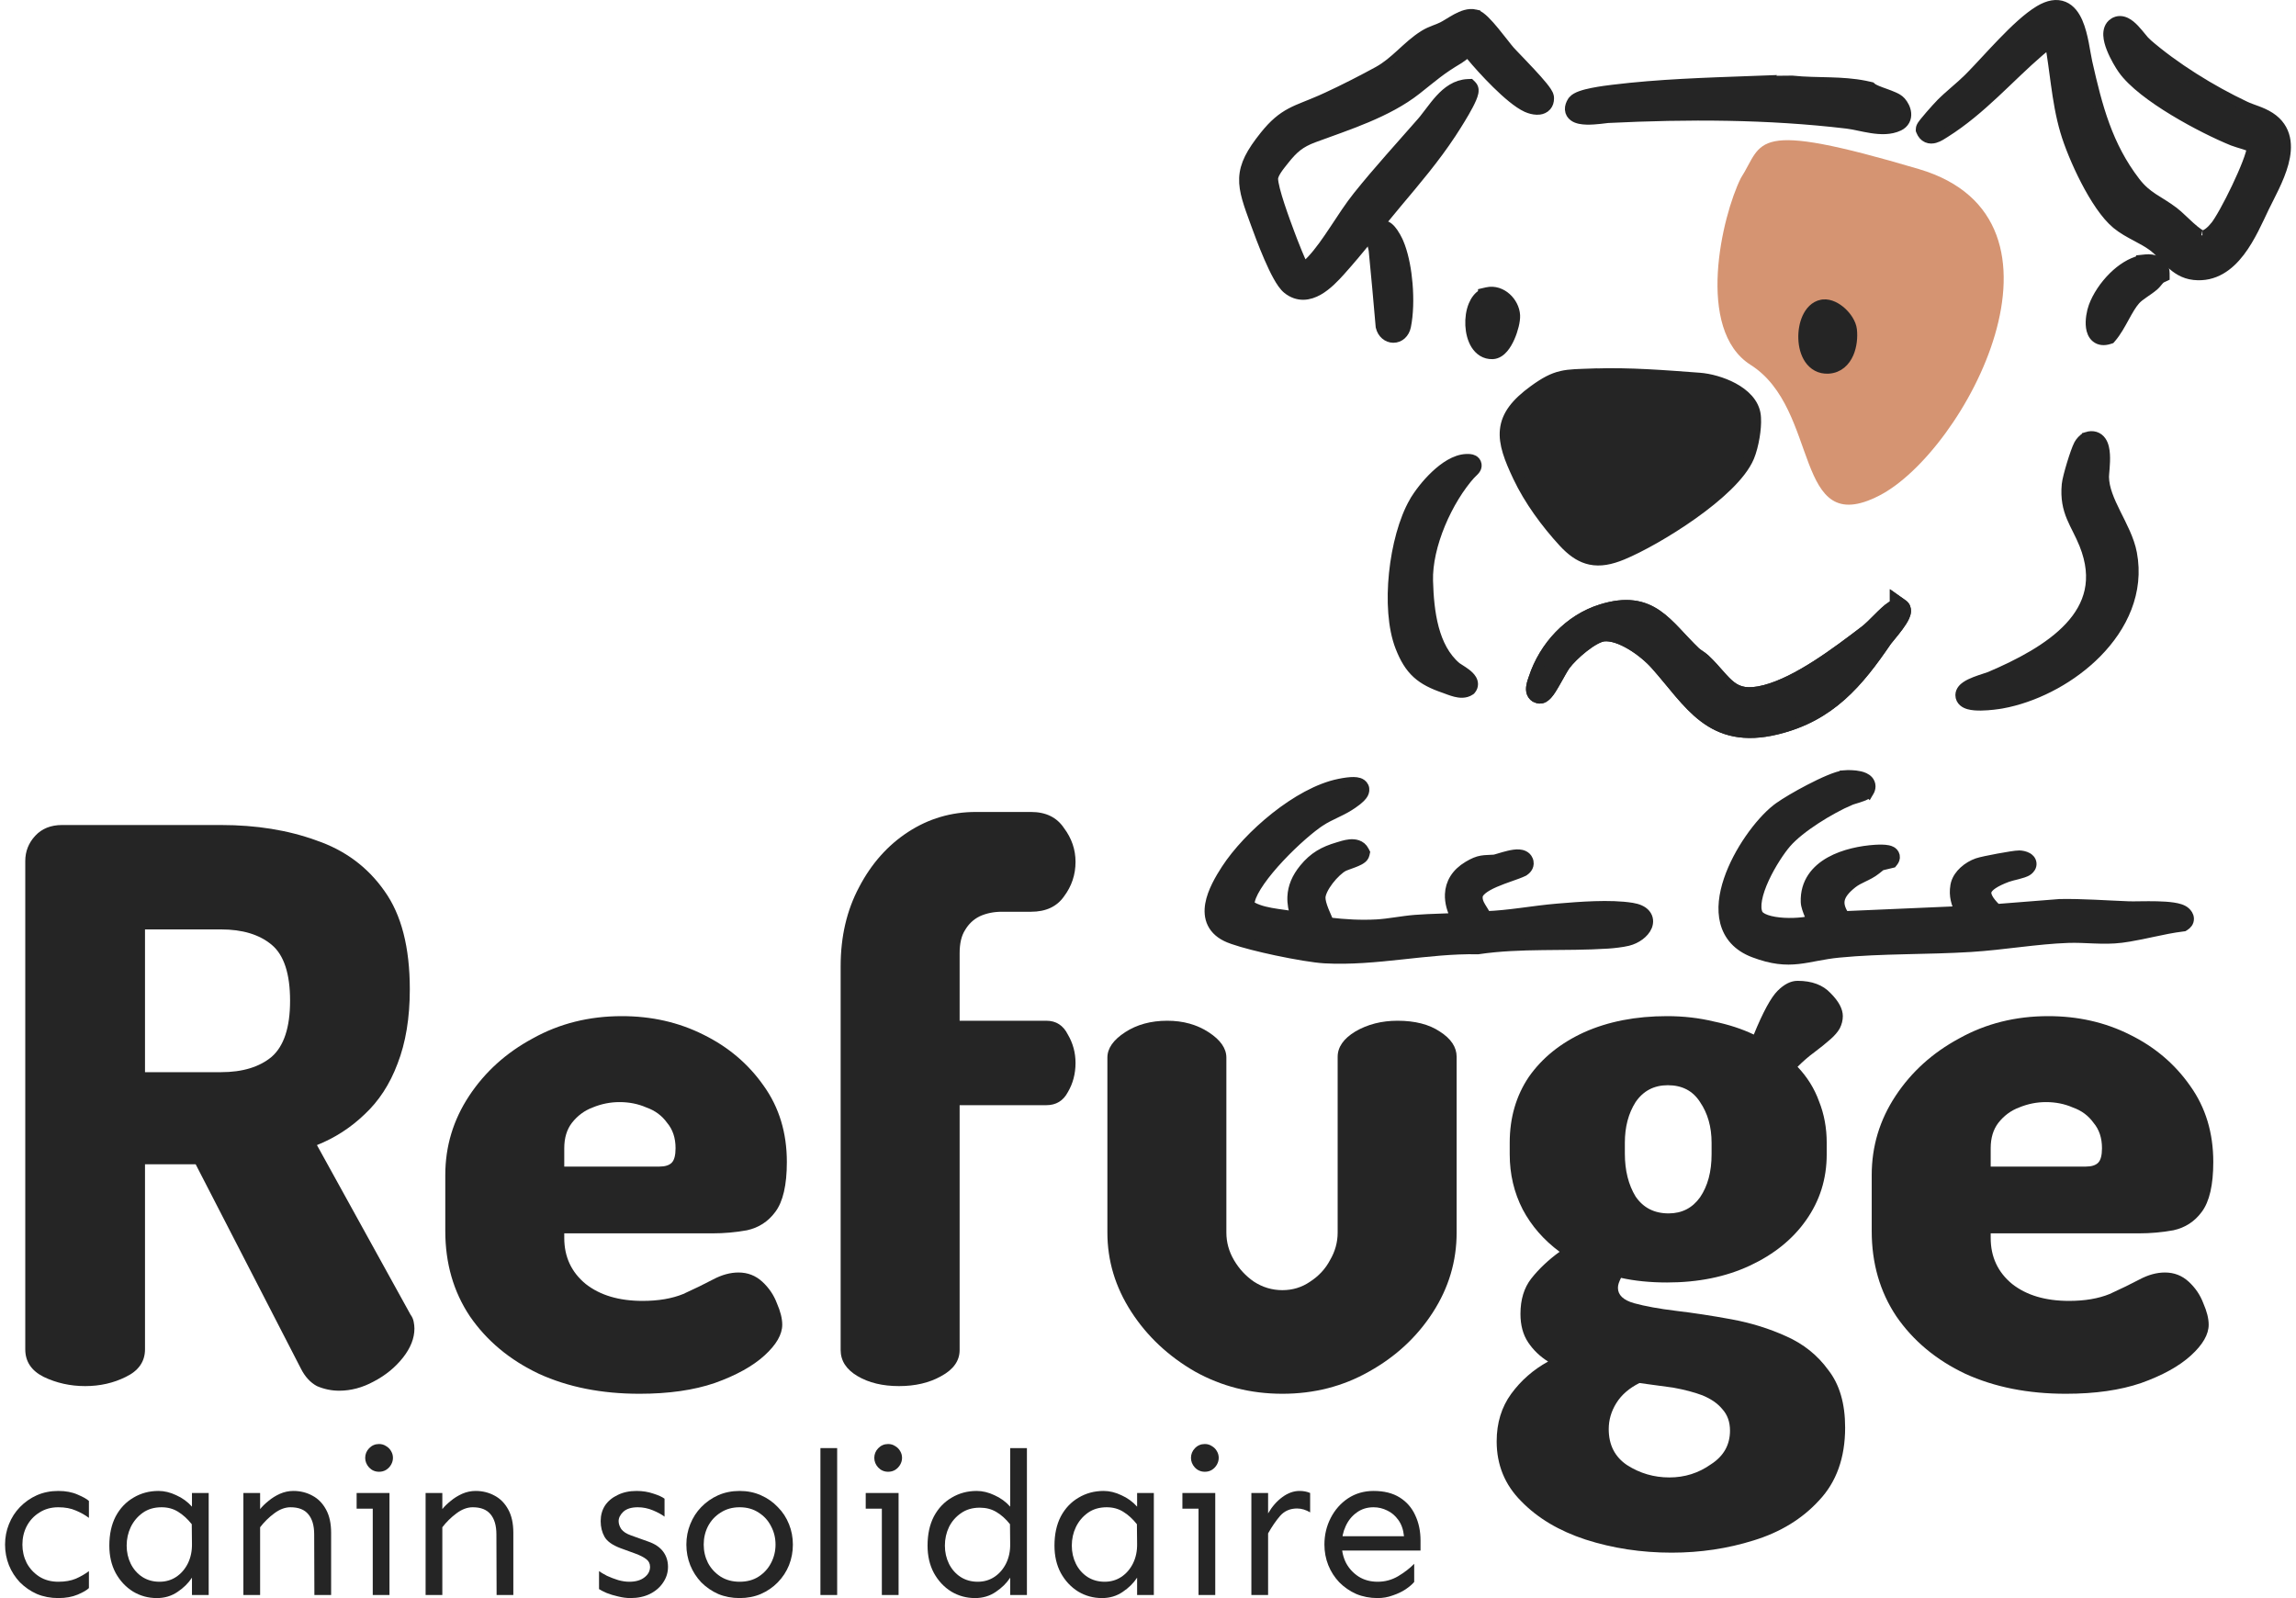 <svg width="227" height="158" viewBox="0 0 227 158" fill="none" xmlns="http://www.w3.org/2000/svg">
<path d="M5.765 157.999C4.999 157.999 4.293 157.864 3.647 157.595C3.015 157.313 2.457 156.929 1.973 156.445C1.502 155.948 1.139 155.383 0.883 154.751C0.628 154.105 0.5 153.426 0.5 152.713C0.5 152 0.628 151.328 0.883 150.696C1.139 150.05 1.502 149.485 1.973 149.001C2.457 148.504 3.015 148.114 3.647 147.831C4.293 147.549 4.999 147.407 5.765 147.407C6.505 147.407 7.144 147.529 7.682 147.771C8.22 147.999 8.59 148.208 8.791 148.396V150.07C8.415 149.788 7.984 149.546 7.5 149.344C7.016 149.129 6.438 149.021 5.765 149.021C5.053 149.021 4.427 149.196 3.889 149.546C3.351 149.882 2.934 150.333 2.638 150.897C2.356 151.449 2.215 152.054 2.215 152.713C2.215 153.359 2.356 153.964 2.638 154.529C2.934 155.08 3.351 155.531 3.889 155.88C4.427 156.217 5.053 156.385 5.765 156.385C6.438 156.385 7.016 156.284 7.5 156.082C7.984 155.867 8.415 155.618 8.791 155.336V157.01C8.59 157.212 8.22 157.427 7.682 157.656C7.144 157.884 6.505 157.999 5.765 157.999Z" fill="#252525"/>
<path d="M15.509 157.999C14.648 157.999 13.862 157.783 13.149 157.353C12.436 156.909 11.864 156.297 11.434 155.517C11.017 154.737 10.809 153.836 10.809 152.814C10.809 151.698 11.017 150.736 11.434 149.929C11.864 149.122 12.45 148.504 13.189 148.073C13.929 147.629 14.756 147.407 15.671 147.407C16.249 147.407 16.834 147.549 17.426 147.831C18.031 148.1 18.549 148.477 18.979 148.961V147.609H20.633V157.696H18.979V155.981C18.629 156.519 18.152 156.99 17.547 157.393C16.955 157.797 16.276 157.999 15.509 157.999ZM15.771 156.385C16.39 156.385 16.942 156.223 17.426 155.901C17.91 155.578 18.293 155.134 18.576 154.569C18.858 153.991 18.992 153.345 18.979 152.632L18.959 150.696C18.542 150.171 18.091 149.761 17.607 149.465C17.137 149.169 16.592 149.021 15.973 149.021C15.247 149.021 14.628 149.203 14.117 149.566C13.606 149.929 13.209 150.4 12.927 150.978C12.658 151.543 12.523 152.155 12.523 152.814C12.523 153.46 12.658 154.058 12.927 154.609C13.196 155.147 13.572 155.578 14.057 155.901C14.554 156.223 15.126 156.385 15.771 156.385Z" fill="#252525"/>
<path d="M31.083 157.696L31.063 151.704C31.063 150.83 30.868 150.165 30.478 149.707C30.101 149.25 29.516 149.021 28.723 149.021C28.185 149.021 27.647 149.223 27.109 149.627C26.584 150.017 26.12 150.474 25.717 150.998V149.203C25.932 148.934 26.208 148.665 26.544 148.396C26.88 148.114 27.257 147.878 27.674 147.69C28.104 147.502 28.548 147.407 29.005 147.407C29.691 147.407 30.317 147.562 30.881 147.871C31.446 148.167 31.897 148.625 32.233 149.243C32.569 149.848 32.737 150.615 32.737 151.543V157.696H31.083ZM24.063 157.696V147.609H25.717V157.696H24.063Z" fill="#252525"/>
<path d="M37.478 145.511C37.088 145.511 36.759 145.37 36.49 145.088C36.234 144.805 36.106 144.489 36.106 144.139C36.106 143.776 36.234 143.46 36.49 143.191C36.759 142.909 37.088 142.768 37.478 142.768C37.734 142.768 37.962 142.835 38.164 142.969C38.379 143.09 38.547 143.258 38.668 143.474C38.789 143.675 38.85 143.897 38.85 144.139C38.85 144.368 38.789 144.59 38.668 144.805C38.547 145.02 38.379 145.195 38.164 145.33C37.962 145.451 37.734 145.511 37.478 145.511ZM36.853 157.696V147.609H38.507V157.696H36.853ZM35.259 149.163V147.609H38.507V149.163H35.259Z" fill="#252525"/>
<path d="M49.098 157.696L49.078 151.704C49.078 150.83 48.883 150.165 48.493 149.707C48.116 149.25 47.531 149.021 46.738 149.021C46.2 149.021 45.662 149.223 45.124 149.627C44.599 150.017 44.135 150.474 43.732 150.998V149.203C43.947 148.934 44.223 148.665 44.559 148.396C44.895 148.114 45.272 147.878 45.689 147.69C46.119 147.502 46.563 147.407 47.02 147.407C47.706 147.407 48.331 147.562 48.896 147.871C49.461 148.167 49.912 148.625 50.248 149.243C50.584 149.848 50.752 150.615 50.752 151.543V157.696H49.098ZM42.078 157.696V147.609H43.732V157.696H42.078Z" fill="#252525"/>
<path d="M62.332 157.999C61.942 157.999 61.532 157.945 61.101 157.837C60.684 157.743 60.308 157.629 59.972 157.494C59.635 157.346 59.387 157.219 59.225 157.111V155.336C59.413 155.47 59.676 155.625 60.012 155.8C60.362 155.961 60.731 156.102 61.122 156.223C61.512 156.331 61.875 156.385 62.211 156.385C62.843 156.385 63.341 156.243 63.704 155.961C64.08 155.679 64.269 155.329 64.269 154.912C64.269 154.589 64.141 154.334 63.885 154.145C63.643 153.957 63.287 153.776 62.816 153.601L61.323 153.056C60.543 152.76 60.026 152.39 59.77 151.947C59.514 151.489 59.387 150.971 59.387 150.393C59.387 149.815 59.528 149.304 59.81 148.86C60.106 148.416 60.523 148.066 61.061 147.811C61.599 147.542 62.224 147.407 62.937 147.407C63.529 147.407 64.08 147.495 64.591 147.67C65.103 147.831 65.472 147.999 65.701 148.174V149.949C65.418 149.734 65.035 149.526 64.551 149.324C64.067 149.122 63.569 149.021 63.058 149.021C62.426 149.021 61.949 149.169 61.626 149.465C61.317 149.761 61.162 150.07 61.162 150.393C61.162 150.649 61.249 150.911 61.424 151.18C61.612 151.435 61.935 151.644 62.392 151.805L64.087 152.411C64.746 152.639 65.237 152.969 65.56 153.399C65.882 153.829 66.044 154.334 66.044 154.912C66.044 155.477 65.882 155.995 65.56 156.465C65.25 156.936 64.813 157.313 64.249 157.595C63.697 157.864 63.058 157.999 62.332 157.999Z" fill="#252525"/>
<path d="M73.125 157.999C72.358 157.999 71.652 157.864 71.007 157.595C70.374 157.313 69.816 156.929 69.332 156.445C68.862 155.948 68.498 155.383 68.243 154.751C67.987 154.105 67.859 153.426 67.859 152.713C67.859 152 67.987 151.328 68.243 150.696C68.498 150.05 68.862 149.485 69.332 149.001C69.816 148.504 70.374 148.114 71.007 147.831C71.652 147.549 72.358 147.407 73.125 147.407C73.891 147.407 74.591 147.549 75.223 147.831C75.868 148.114 76.427 148.504 76.897 149.001C77.382 149.485 77.751 150.05 78.007 150.696C78.262 151.328 78.39 152 78.39 152.713C78.39 153.426 78.262 154.105 78.007 154.751C77.751 155.383 77.382 155.948 76.897 156.445C76.427 156.929 75.868 157.313 75.223 157.595C74.591 157.864 73.891 157.999 73.125 157.999ZM73.125 156.385C73.851 156.385 74.477 156.217 75.001 155.88C75.539 155.531 75.949 155.08 76.232 154.529C76.527 153.964 76.675 153.359 76.675 152.713C76.675 152.054 76.527 151.449 76.232 150.897C75.949 150.333 75.539 149.882 75.001 149.546C74.477 149.196 73.851 149.021 73.125 149.021C72.412 149.021 71.787 149.196 71.249 149.546C70.711 149.882 70.294 150.333 69.998 150.897C69.716 151.449 69.574 152.054 69.574 152.713C69.574 153.359 69.716 153.964 69.998 154.529C70.294 155.08 70.711 155.531 71.249 155.88C71.787 156.217 72.412 156.385 73.125 156.385Z" fill="#252525"/>
<path d="M81.114 157.696V143.171H82.768V157.696H81.114Z" fill="#252525"/>
<path d="M87.811 145.511C87.421 145.511 87.092 145.37 86.823 145.088C86.567 144.805 86.439 144.489 86.439 144.139C86.439 143.776 86.567 143.46 86.823 143.191C87.092 142.909 87.421 142.768 87.811 142.768C88.067 142.768 88.295 142.835 88.497 142.969C88.712 143.09 88.88 143.258 89.001 143.474C89.123 143.675 89.183 143.897 89.183 144.139C89.183 144.368 89.123 144.59 89.001 144.805C88.88 145.02 88.712 145.195 88.497 145.33C88.295 145.451 88.067 145.511 87.811 145.511ZM87.186 157.696V147.609H88.84V157.696H87.186ZM85.592 149.163V147.609H88.84V149.163H85.592Z" fill="#252525"/>
<path d="M96.405 157.999C95.544 157.999 94.758 157.783 94.045 157.353C93.332 156.909 92.76 156.297 92.33 155.517C91.913 154.737 91.705 153.836 91.705 152.814C91.705 151.698 91.913 150.736 92.33 149.929C92.76 149.122 93.346 148.504 94.085 148.073C94.825 147.629 95.652 147.407 96.567 147.407C97.145 147.407 97.73 147.549 98.322 147.831C98.927 148.1 99.445 148.477 99.875 148.961V143.171H101.529V157.696H99.875V155.981C99.525 156.519 99.048 156.99 98.443 157.393C97.851 157.797 97.172 157.999 96.405 157.999ZM96.667 156.385C97.286 156.385 97.837 156.223 98.322 155.901C98.806 155.578 99.189 155.134 99.472 154.569C99.754 153.991 99.888 153.345 99.875 152.632L99.855 150.696C99.438 150.171 98.987 149.768 98.503 149.485C98.032 149.203 97.488 149.062 96.869 149.062C96.143 149.062 95.524 149.243 95.013 149.606C94.502 149.956 94.105 150.413 93.823 150.978C93.554 151.543 93.419 152.155 93.419 152.814C93.419 153.46 93.554 154.058 93.823 154.609C94.092 155.147 94.469 155.578 94.953 155.901C95.45 156.223 96.022 156.385 96.667 156.385Z" fill="#252525"/>
<path d="M108.953 157.999C108.092 157.999 107.306 157.783 106.593 157.353C105.88 156.909 105.308 156.297 104.878 155.517C104.461 154.737 104.253 153.836 104.253 152.814C104.253 151.698 104.461 150.736 104.878 149.929C105.308 149.122 105.893 148.504 106.633 148.073C107.373 147.629 108.2 147.407 109.114 147.407C109.693 147.407 110.278 147.549 110.87 147.831C111.475 148.1 111.993 148.477 112.423 148.961V147.609H114.077V157.696H112.423V155.981C112.073 156.519 111.596 156.99 110.991 157.393C110.399 157.797 109.72 157.999 108.953 157.999ZM109.215 156.385C109.834 156.385 110.385 156.223 110.87 155.901C111.354 155.578 111.737 155.134 112.019 154.569C112.302 153.991 112.436 153.345 112.423 152.632L112.403 150.696C111.986 150.171 111.535 149.761 111.051 149.465C110.58 149.169 110.036 149.021 109.417 149.021C108.691 149.021 108.072 149.203 107.561 149.566C107.05 149.929 106.653 150.4 106.371 150.978C106.102 151.543 105.967 152.155 105.967 152.814C105.967 153.46 106.102 154.058 106.371 154.609C106.64 155.147 107.016 155.578 107.501 155.901C107.998 156.223 108.57 156.385 109.215 156.385Z" fill="#252525"/>
<path d="M119.121 145.511C118.731 145.511 118.401 145.37 118.132 145.088C117.877 144.805 117.749 144.489 117.749 144.139C117.749 143.776 117.877 143.46 118.132 143.191C118.401 142.909 118.731 142.768 119.121 142.768C119.376 142.768 119.605 142.835 119.806 142.969C120.022 143.09 120.19 143.258 120.311 143.474C120.432 143.675 120.492 143.897 120.492 144.139C120.492 144.368 120.432 144.59 120.311 144.805C120.19 145.02 120.022 145.195 119.806 145.33C119.605 145.451 119.376 145.511 119.121 145.511ZM118.495 157.696V147.609H120.149V157.696H118.495ZM116.901 149.163V147.609H120.149V149.163H116.901Z" fill="#252525"/>
<path d="M123.72 157.696V147.609H125.374V157.696H123.72ZM125.374 151.604V149.627C125.764 148.954 126.235 148.416 126.787 148.013C127.338 147.609 127.903 147.407 128.481 147.407C128.871 147.407 129.221 147.475 129.53 147.609V149.526C129.328 149.405 129.12 149.311 128.905 149.243C128.69 149.176 128.468 149.142 128.239 149.142C127.553 149.142 126.995 149.384 126.565 149.869C126.148 150.353 125.751 150.931 125.374 151.604Z" fill="#252525"/>
<path d="M136.208 157.999C135.441 157.999 134.735 157.864 134.089 157.595C133.457 157.313 132.899 156.929 132.415 156.445C131.944 155.948 131.581 155.383 131.326 154.751C131.07 154.105 130.942 153.426 130.942 152.713C130.942 151.758 131.151 150.877 131.568 150.07C131.985 149.263 132.556 148.618 133.282 148.134C134.022 147.65 134.863 147.407 135.804 147.407C136.84 147.407 137.7 147.623 138.386 148.053C139.072 148.483 139.583 149.068 139.919 149.808C140.269 150.548 140.444 151.382 140.444 152.31V153.298H132.496V151.886H138.81C138.743 151.227 138.554 150.689 138.245 150.272C137.949 149.855 137.586 149.546 137.156 149.344C136.725 149.129 136.275 149.021 135.804 149.021C135.159 149.021 134.6 149.196 134.13 149.546C133.659 149.882 133.296 150.333 133.04 150.897C132.785 151.449 132.657 152.054 132.657 152.713C132.657 153.359 132.798 153.964 133.081 154.529C133.377 155.08 133.793 155.531 134.331 155.88C134.869 156.217 135.495 156.385 136.208 156.385C136.934 156.385 137.606 156.203 138.225 155.84C138.857 155.463 139.388 155.053 139.819 154.609V156.405C139.63 156.633 139.348 156.876 138.971 157.131C138.608 157.373 138.185 157.575 137.7 157.736C137.23 157.911 136.732 157.999 136.208 157.999Z" fill="#252525"/>
<g filter="url(#filter0_g_598_1821)">
<path d="M33.536 137.497C32.777 137.497 32.043 137.345 31.335 137.041C30.677 136.687 30.146 136.105 29.741 135.296L19.345 115.11H14.336V133.399C14.336 134.613 13.704 135.524 12.439 136.131C11.225 136.738 9.884 137.041 8.417 137.041C6.95 137.041 5.584 136.738 4.319 136.131C3.105 135.524 2.498 134.613 2.498 133.399V85.135C2.498 84.174 2.827 83.339 3.485 82.631C4.142 81.922 5.028 81.568 6.141 81.568H21.849C25.34 81.568 28.477 82.074 31.259 83.086C34.092 84.047 36.343 85.717 38.013 88.095C39.682 90.422 40.517 93.66 40.517 97.808C40.517 100.641 40.112 103.095 39.303 105.169C38.544 107.193 37.456 108.862 36.04 110.178C34.674 111.493 33.106 112.505 31.335 113.213L40.593 129.984C40.745 130.186 40.846 130.414 40.897 130.667C40.947 130.92 40.973 131.147 40.973 131.35C40.973 132.311 40.593 133.272 39.834 134.234C39.075 135.195 38.114 135.979 36.951 136.586C35.838 137.193 34.699 137.497 33.536 137.497ZM14.336 106.004H21.849C23.974 106.004 25.643 105.498 26.858 104.486C28.072 103.424 28.679 101.577 28.679 98.946C28.679 96.265 28.072 94.418 26.858 93.407C25.643 92.395 23.974 91.889 21.849 91.889H14.336V106.004Z" fill="#252525"/>
<path d="M63.224 137.8C59.48 137.8 56.166 137.143 53.283 135.827C50.399 134.461 48.123 132.564 46.453 130.136C44.834 127.707 44.025 124.9 44.025 121.712V116.173C44.025 113.339 44.809 110.734 46.377 108.356C47.946 105.979 50.045 104.081 52.676 102.665C55.306 101.198 58.241 100.464 61.479 100.464C64.413 100.464 67.094 101.071 69.523 102.285C72.001 103.5 74 105.194 75.518 107.37C77.035 109.495 77.794 111.999 77.794 114.883C77.794 117.159 77.415 118.803 76.656 119.815C75.948 120.776 75.012 121.383 73.848 121.636C72.735 121.839 71.597 121.94 70.433 121.94H55.787V122.395C55.787 124.267 56.495 125.785 57.912 126.948C59.328 128.061 61.2 128.618 63.528 128.618C65.096 128.618 66.436 128.39 67.549 127.935C68.662 127.429 69.649 126.948 70.509 126.493C71.369 126.038 72.204 125.81 73.013 125.81C73.924 125.81 74.708 126.114 75.366 126.721C76.023 127.328 76.504 128.036 76.808 128.846C77.162 129.655 77.339 130.363 77.339 130.97C77.339 131.932 76.757 132.943 75.594 134.006C74.43 135.068 72.786 135.979 70.661 136.738C68.587 137.446 66.108 137.8 63.224 137.8ZM55.787 115.338H65.197C65.754 115.338 66.158 115.211 66.411 114.958C66.664 114.705 66.791 114.225 66.791 113.517C66.791 112.505 66.512 111.67 65.956 111.012C65.45 110.304 64.767 109.798 63.907 109.495C63.097 109.14 62.212 108.963 61.251 108.963C60.34 108.963 59.455 109.14 58.595 109.495C57.785 109.798 57.102 110.304 56.546 111.012C56.04 111.67 55.787 112.505 55.787 113.517V115.338Z" fill="#252525"/>
<path d="M88.881 137.041C87.262 137.041 85.896 136.712 84.783 136.055C83.67 135.397 83.113 134.537 83.113 133.475V95.531C83.113 92.597 83.721 89.992 84.935 87.715C86.149 85.388 87.768 83.567 89.791 82.251C91.815 80.936 94.041 80.278 96.469 80.278H101.933C103.4 80.278 104.488 80.809 105.196 81.872C105.955 82.884 106.335 83.997 106.335 85.211C106.335 86.476 105.955 87.614 105.196 88.626C104.488 89.638 103.4 90.144 101.933 90.144H99.05C98.24 90.144 97.507 90.295 96.849 90.599C96.242 90.902 95.761 91.358 95.407 91.965C95.053 92.521 94.876 93.28 94.876 94.241V100.919H103.451C104.412 100.919 105.121 101.375 105.576 102.285C106.082 103.145 106.335 104.081 106.335 105.093C106.335 106.156 106.082 107.117 105.576 107.977C105.121 108.837 104.412 109.267 103.451 109.267H94.876V133.475C94.876 134.537 94.269 135.397 93.055 136.055C91.891 136.712 90.5 137.041 88.881 137.041Z" fill="#252525"/>
<path d="M126.787 137.8C123.651 137.8 120.767 137.067 118.136 135.599C115.506 134.082 113.406 132.109 111.838 129.68C110.269 127.252 109.485 124.647 109.485 121.864V104.562C109.485 103.651 110.067 102.817 111.231 102.058C112.394 101.299 113.785 100.919 115.404 100.919C116.973 100.919 118.339 101.299 119.502 102.058C120.666 102.817 121.248 103.651 121.248 104.562V121.864C121.248 122.825 121.501 123.736 122.007 124.596C122.512 125.456 123.17 126.164 123.98 126.721C124.84 127.277 125.776 127.556 126.787 127.556C127.799 127.556 128.71 127.277 129.519 126.721C130.379 126.164 131.037 125.456 131.492 124.596C131.998 123.736 132.251 122.825 132.251 121.864V104.486C132.251 103.525 132.833 102.69 133.997 101.982C135.211 101.274 136.602 100.919 138.17 100.919C139.89 100.919 141.282 101.274 142.344 101.982C143.457 102.69 144.014 103.525 144.014 104.486V121.864C144.014 124.697 143.229 127.328 141.661 129.756C140.093 132.185 137.993 134.132 135.363 135.599C132.782 137.067 129.924 137.8 126.787 137.8Z" fill="#252525"/>
<path d="M165.274 153.509C162.289 153.509 159.456 153.079 156.774 152.219C154.144 151.359 152.019 150.094 150.4 148.424C148.781 146.805 147.972 144.832 147.972 142.505C147.972 140.684 148.452 139.116 149.413 137.8C150.375 136.485 151.589 135.422 153.056 134.613C152.247 134.107 151.589 133.475 151.083 132.716C150.577 131.957 150.324 131.021 150.324 129.908C150.324 128.491 150.678 127.328 151.386 126.417C152.145 125.456 153.081 124.571 154.194 123.761C152.626 122.598 151.412 121.206 150.552 119.587C149.692 117.918 149.262 116.097 149.262 114.124V112.985C149.262 110.506 149.894 108.331 151.159 106.459C152.474 104.587 154.295 103.12 156.623 102.058C159 100.995 161.732 100.464 164.818 100.464C166.437 100.464 167.98 100.641 169.448 100.995C170.915 101.299 172.23 101.729 173.394 102.285C174.304 100.059 175.088 98.618 175.746 97.96C176.404 97.302 177.061 96.973 177.719 96.973C179.136 96.973 180.223 97.378 180.982 98.188C181.792 98.997 182.196 99.756 182.196 100.464C182.196 100.869 182.095 101.274 181.893 101.678C181.691 102.032 181.387 102.387 180.982 102.741C180.527 103.145 179.996 103.575 179.389 104.031C178.832 104.435 178.276 104.916 177.719 105.473C178.68 106.484 179.389 107.623 179.844 108.887C180.35 110.152 180.603 111.518 180.603 112.985V114.124C180.603 116.552 179.92 118.727 178.554 120.65C177.239 122.522 175.392 124.014 173.014 125.127C170.636 126.24 167.904 126.797 164.818 126.797C163.149 126.797 161.631 126.645 160.265 126.341C160.164 126.544 160.088 126.721 160.038 126.873C159.987 127.024 159.962 127.176 159.962 127.328C159.962 128.036 160.493 128.542 161.555 128.846C162.668 129.149 164.06 129.402 165.729 129.604C167.449 129.807 169.27 130.085 171.193 130.439C173.115 130.793 174.911 131.35 176.581 132.109C178.301 132.868 179.692 133.981 180.755 135.448C181.868 136.864 182.424 138.761 182.424 141.139C182.424 144.124 181.564 146.527 179.844 148.348C178.174 150.17 176.024 151.485 173.394 152.294C170.813 153.104 168.107 153.509 165.274 153.509ZM165.046 146.072C166.564 146.072 167.93 145.642 169.144 144.782C170.409 143.972 171.041 142.859 171.041 141.443C171.041 140.583 170.788 139.874 170.282 139.318C169.827 138.761 169.169 138.306 168.309 137.952C167.5 137.648 166.539 137.395 165.426 137.193C164.363 137.041 163.25 136.89 162.087 136.738C161.075 137.244 160.316 137.901 159.81 138.711C159.304 139.52 159.051 140.38 159.051 141.291C159.051 142.859 159.658 144.048 160.872 144.858C162.137 145.667 163.528 146.072 165.046 146.072ZM164.97 119.967C166.286 119.967 167.323 119.436 168.082 118.373C168.84 117.26 169.22 115.844 169.22 114.124V112.985C169.22 111.417 168.84 110.076 168.082 108.963C167.373 107.85 166.311 107.294 164.894 107.294C163.528 107.294 162.466 107.85 161.707 108.963C160.999 110.076 160.645 111.417 160.645 112.985V114.048C160.645 115.717 160.999 117.134 161.707 118.297C162.466 119.41 163.554 119.967 164.97 119.967Z" fill="#252525"/>
<path d="M204.252 137.8C200.508 137.8 197.194 137.143 194.31 135.827C191.427 134.461 189.15 132.564 187.481 130.136C185.862 127.707 185.052 124.9 185.052 121.712V116.173C185.052 113.339 185.836 110.734 187.405 108.356C188.973 105.979 191.073 104.081 193.703 102.665C196.334 101.198 199.268 100.464 202.506 100.464C205.441 100.464 208.122 101.071 210.55 102.285C213.029 103.5 215.028 105.194 216.545 107.37C218.063 109.495 218.822 111.999 218.822 114.883C218.822 117.159 218.442 118.803 217.684 119.815C216.975 120.776 216.039 121.383 214.876 121.636C213.763 121.839 212.624 121.94 211.461 121.94H196.815V122.395C196.815 124.267 197.523 125.785 198.94 126.948C200.356 128.061 202.228 128.618 204.555 128.618C206.124 128.618 207.464 128.39 208.577 127.935C209.69 127.429 210.677 126.948 211.537 126.493C212.397 126.038 213.232 125.81 214.041 125.81C214.952 125.81 215.736 126.114 216.393 126.721C217.051 127.328 217.532 128.036 217.835 128.846C218.189 129.655 218.367 130.363 218.367 130.97C218.367 131.932 217.785 132.943 216.621 134.006C215.458 135.068 213.813 135.979 211.689 136.738C209.614 137.446 207.135 137.8 204.252 137.8ZM196.815 115.338H206.225C206.781 115.338 207.186 115.211 207.439 114.958C207.692 114.705 207.818 114.225 207.818 113.517C207.818 112.505 207.54 111.67 206.984 111.012C206.478 110.304 205.795 109.798 204.935 109.495C204.125 109.14 203.24 108.963 202.279 108.963C201.368 108.963 200.483 109.14 199.623 109.495C198.813 109.798 198.13 110.304 197.574 111.012C197.068 111.67 196.815 112.505 196.815 113.517V115.338Z" fill="#252525"/>
</g>
<path d="M185.786 49.005C177.238 53.382 180.011 40.468 173.079 36.075C167.591 32.597 170.248 21.355 172.111 17.611C174.394 14.058 172.929 11.747 189.719 16.717C206.51 21.688 194.29 44.651 185.786 49.005Z" fill="#D59472"/>
<path d="M157.62 36.931C161.149 36.814 164.582 37.095 168.04 37.352C168.989 37.423 170.274 37.754 171.362 38.34C172.431 38.916 173.448 39.817 173.588 41.088L173.606 41.318C173.638 41.873 173.581 42.54 173.476 43.177C173.355 43.907 173.163 44.647 172.935 45.19C172.539 46.126 171.749 47.105 170.78 48.052C169.804 49.006 168.611 49.961 167.364 50.847C164.875 52.616 162.13 54.141 160.391 54.857C159.224 55.338 158.203 55.536 157.229 55.329C156.376 55.148 155.622 54.668 154.877 53.932L154.558 53.6C152.846 51.738 151.17 49.462 150.075 47.148C149.226 45.354 148.643 43.871 148.793 42.491C148.948 41.061 149.866 39.869 151.635 38.582C152.741 37.777 153.518 37.371 154.383 37.171C155.215 36.978 156.118 36.984 157.399 36.935L157.617 36.927L157.62 36.931Z" fill="#252525" stroke="#252525"/>
<path d="M201.637 1.037C202.533 0.501 203.339 0.358 204.035 0.646C204.707 0.925 205.129 1.547 205.412 2.189C205.699 2.842 205.882 3.611 206.021 4.314C206.166 5.055 206.253 5.666 206.363 6.158C207.36 10.586 208.36 14.414 211.109 17.992C211.694 18.753 212.255 19.199 212.863 19.602C213.457 19.994 214.188 20.398 214.963 20.992H214.964C215.161 21.143 215.413 21.378 215.673 21.622C215.941 21.874 216.229 22.15 216.52 22.41C216.811 22.671 217.089 22.903 217.33 23.067C217.451 23.149 217.552 23.208 217.633 23.244C217.717 23.282 217.752 23.283 217.747 23.283C217.891 23.284 218.097 23.205 218.349 23.019C218.589 22.84 218.813 22.605 218.982 22.401H218.983C219.195 22.146 219.526 21.622 219.916 20.924C220.3 20.236 220.724 19.409 221.123 18.572C221.522 17.735 221.893 16.894 222.17 16.177C222.455 15.439 222.618 14.888 222.642 14.605L222.643 14.604C222.644 14.585 222.643 14.568 222.643 14.553C222.604 14.534 222.551 14.509 222.483 14.482C222.327 14.421 222.125 14.353 221.905 14.284C221.495 14.155 220.979 14.008 220.744 13.912C219.246 13.303 217.012 12.209 214.923 10.942C212.854 9.688 210.846 8.217 209.877 6.841C209.621 6.478 209.102 5.633 208.767 4.783C208.6 4.362 208.464 3.9 208.447 3.479C208.431 3.058 208.535 2.562 208.989 2.267H208.99C209.396 2.004 209.822 2.059 210.165 2.222C210.486 2.375 210.777 2.638 211.021 2.894C211.269 3.154 211.508 3.45 211.71 3.696C211.925 3.959 212.084 4.148 212.204 4.253V4.254C214.966 6.665 218.635 8.933 221.963 10.506H221.962C222.334 10.681 222.703 10.803 223.132 10.963C223.547 11.118 223.994 11.302 224.436 11.589C225.27 12.131 225.731 12.853 225.91 13.665C226.085 14.459 225.984 15.307 225.767 16.119C225.337 17.725 224.383 19.399 223.856 20.494C223.257 21.741 222.498 23.506 221.441 24.889C220.376 26.283 218.92 27.402 216.907 27.181C215.908 27.071 215.195 26.573 214.606 26.025C214.317 25.756 214.042 25.46 213.787 25.194C213.525 24.922 213.276 24.673 213.009 24.459L212.808 24.306C212.33 23.957 211.788 23.669 211.209 23.36C210.563 23.016 209.869 22.645 209.271 22.151C208.187 21.257 207.103 19.571 206.211 17.851C205.311 16.114 204.567 14.264 204.188 12.977V12.976C203.731 11.427 203.479 9.848 203.264 8.29C203.075 6.929 202.916 5.592 202.673 4.271C202.614 4.312 202.55 4.355 202.485 4.401C202.125 4.662 201.756 4.967 201.643 5.064C200.097 6.394 198.688 7.815 197.177 9.223C195.677 10.619 194.103 11.98 192.282 13.126C192.076 13.256 191.672 13.538 191.282 13.645C191.072 13.702 190.801 13.729 190.531 13.611C190.252 13.489 190.064 13.252 189.948 12.966L189.911 12.873L189.912 12.773C189.913 12.687 189.935 12.62 189.946 12.59C189.959 12.553 189.973 12.522 189.985 12.499C190.009 12.453 190.038 12.409 190.063 12.37C190.117 12.291 190.187 12.198 190.264 12.101C190.419 11.904 190.625 11.662 190.834 11.421C191.25 10.942 191.703 10.445 191.841 10.304H191.842C192.27 9.866 192.761 9.435 193.237 9.021C193.72 8.601 194.187 8.197 194.594 7.794L194.961 7.422C195.839 6.519 196.862 5.375 197.963 4.235C199.189 2.965 200.492 1.721 201.637 1.037Z" fill="#252525" stroke="#252525"/>
<path d="M182.38 76.652C182.653 76.63 183.329 76.619 183.886 76.749C184.147 76.81 184.493 76.926 184.717 77.184C184.842 77.328 184.926 77.517 184.929 77.737C184.931 77.948 184.858 78.142 184.756 78.311L184.755 78.31C184.673 78.444 184.551 78.522 184.495 78.556C184.422 78.599 184.34 78.638 184.264 78.67C184.109 78.735 183.921 78.799 183.743 78.856C183.566 78.912 183.375 78.969 183.225 79.016C183.06 79.066 182.954 79.101 182.906 79.122L182.907 79.123C181.932 79.547 180.691 80.212 179.52 80.973C178.342 81.738 177.268 82.578 176.604 83.347C176.003 84.041 175.077 85.416 174.418 86.846C174.089 87.559 173.836 88.267 173.718 88.897C173.598 89.536 173.63 90.031 173.793 90.367C173.885 90.558 174.138 90.767 174.627 90.939C175.1 91.104 175.707 91.202 176.357 91.239C177.004 91.276 177.673 91.252 178.258 91.182C178.597 91.141 178.896 91.084 179.142 91.022C179.068 90.847 178.983 90.649 178.895 90.433C178.81 90.225 178.726 90.008 178.661 89.803C178.599 89.605 178.543 89.385 178.536 89.182C178.467 87.258 179.55 85.99 180.939 85.21C182.31 84.441 184.024 84.112 185.408 84.022V84.022C185.494 84.016 185.954 83.987 186.354 84.02C186.533 84.036 186.795 84.069 186.995 84.182C187.101 84.241 187.277 84.373 187.327 84.617C187.377 84.863 187.268 85.059 187.182 85.17L187.074 85.308L186.904 85.349L185.81 85.612L185.853 85.668L185.469 85.976C185.06 86.303 184.615 86.515 184.224 86.703C183.82 86.897 183.464 87.07 183.136 87.328C182.383 87.919 181.998 88.438 181.892 88.938C181.799 89.371 181.9 89.894 182.362 90.583L193.776 90.087C193.436 89.364 193.15 88.597 193.33 87.56L193.378 87.349C193.516 86.867 193.822 86.457 194.167 86.14C194.564 85.774 195.049 85.496 195.509 85.337C195.805 85.234 196.716 85.044 197.567 84.887C198.004 84.806 198.442 84.73 198.805 84.675C199.149 84.622 199.472 84.58 199.646 84.582C199.856 84.584 200.204 84.643 200.461 84.795C200.581 84.866 200.812 85.037 200.845 85.349C200.879 85.674 200.672 85.904 200.516 86.031C200.371 86.148 200.17 86.225 200.02 86.276C199.848 86.335 199.649 86.389 199.458 86.439C199.048 86.545 198.696 86.624 198.501 86.696H198.5C197.878 86.927 197.387 87.158 197.03 87.397C196.67 87.637 196.491 87.857 196.42 88.048C196.356 88.22 196.353 88.441 196.513 88.764C196.663 89.067 196.946 89.436 197.411 89.879L203.624 89.388L203.64 89.386H203.655C205.949 89.346 208.261 89.53 210.495 89.612C210.741 89.621 211.142 89.615 211.642 89.608C212.132 89.602 212.702 89.596 213.263 89.609C213.82 89.622 214.383 89.654 214.857 89.727C215.094 89.763 215.322 89.81 215.521 89.876C215.713 89.939 215.921 90.033 216.082 90.185C216.212 90.307 216.398 90.524 216.409 90.82C216.422 91.17 216.195 91.402 215.983 91.53L215.892 91.586L215.783 91.6C214.806 91.718 213.818 91.926 212.807 92.143C212.053 92.304 211.285 92.469 210.517 92.598L209.748 92.712C208.825 92.83 207.922 92.814 207.048 92.78C206.163 92.746 205.32 92.693 204.459 92.725C202.879 92.782 201.294 92.954 199.691 93.139C198.095 93.323 196.478 93.519 194.863 93.62C192.704 93.756 190.491 93.792 188.3 93.846C186.104 93.9 183.925 93.973 181.806 94.18C180.995 94.259 180.304 94.381 179.659 94.502C179.021 94.622 178.409 94.744 177.791 94.812C176.523 94.953 175.231 94.866 173.396 94.17C171.8 93.564 170.903 92.493 170.562 91.174C170.23 89.888 170.439 88.423 170.916 87.01C171.868 84.188 173.968 81.331 175.635 80.005L175.885 79.818C176.545 79.349 177.719 78.657 178.885 78.05C179.557 77.7 180.24 77.37 180.84 77.12C181.419 76.879 181.98 76.686 182.38 76.653V76.652Z" fill="#252525" stroke="#252525"/>
<path d="M133.834 77.324C134.013 77.327 134.194 77.346 134.353 77.398C134.506 77.449 134.716 77.559 134.824 77.796C134.935 78.04 134.873 78.275 134.799 78.428C134.725 78.58 134.61 78.719 134.487 78.843C134.3 79.031 134.041 79.236 133.719 79.455L133.376 79.679C132.906 79.975 132.411 80.21 131.946 80.434C131.473 80.661 131.027 80.878 130.605 81.148L130.604 81.147C129.607 81.789 127.971 83.2 126.509 84.759C125.78 85.535 125.106 86.338 124.581 87.087C124.049 87.846 123.7 88.51 123.579 89.018C123.532 89.215 123.508 89.336 123.499 89.423C123.497 89.448 123.497 89.466 123.497 89.478C123.503 89.483 123.51 89.491 123.521 89.499C123.581 89.543 123.676 89.6 123.844 89.689C124.536 90.054 125.375 90.224 126.302 90.361C126.881 90.447 127.504 90.521 128.11 90.633C127.878 89.968 127.752 89.316 127.781 88.663C127.824 87.7 128.199 86.791 128.943 85.883C129.894 84.723 130.877 84.18 132.266 83.769H132.267C132.52 83.695 133.004 83.527 133.452 83.483C133.893 83.441 134.545 83.499 134.863 84.132L134.943 84.29L134.905 84.463C134.862 84.662 134.73 84.789 134.659 84.85C134.576 84.921 134.48 84.981 134.393 85.028C134.215 85.124 133.997 85.215 133.791 85.293C133.584 85.372 133.362 85.449 133.188 85.513C132.995 85.582 132.879 85.629 132.829 85.655V85.656C132.417 85.877 131.839 86.403 131.354 87.036C131.117 87.347 130.913 87.669 130.77 87.971C130.623 88.278 130.554 88.535 130.549 88.726C130.541 89.062 130.669 89.513 130.874 90.031C130.974 90.283 131.085 90.535 131.194 90.781C131.258 90.925 131.32 91.07 131.38 91.209C132.94 91.4 134.573 91.489 136.126 91.4C136.713 91.367 137.331 91.282 137.974 91.19C138.609 91.1 139.271 91.001 139.913 90.951C140.732 90.887 141.554 90.857 142.365 90.829C142.9 90.811 143.429 90.79 143.955 90.767C143.561 90.012 143.323 89.208 143.356 88.419C143.402 87.329 143.963 86.345 145.149 85.638C145.695 85.313 146.075 85.158 146.482 85.087C146.677 85.053 146.868 85.04 147.062 85.031C147.261 85.022 147.464 85.016 147.725 84.997L147.77 84.989C147.8 84.983 147.838 84.974 147.886 84.962C147.982 84.937 148.1 84.901 148.237 84.86C148.506 84.78 148.844 84.677 149.175 84.6C149.497 84.524 149.863 84.46 150.182 84.481C150.467 84.501 150.896 84.612 151.067 85.038L151.099 85.127L151.121 85.225C151.204 85.702 150.84 86.003 150.675 86.112L150.647 86.13L150.619 86.144C150.289 86.307 149.811 86.473 149.326 86.644C148.826 86.82 148.289 87.011 147.788 87.23C147.283 87.45 146.847 87.686 146.537 87.943C146.226 88.202 146.101 88.432 146.087 88.637V88.638C146.062 89.003 146.182 89.305 146.389 89.658C146.532 89.903 146.758 90.228 146.937 90.585C148.043 90.543 149.149 90.419 150.27 90.275C151.494 90.119 152.744 89.94 153.994 89.836C156.133 89.658 159.171 89.406 161.351 89.756C161.925 89.848 162.393 90.041 162.676 90.377C162.989 90.749 162.994 91.196 162.844 91.571C162.701 91.926 162.419 92.236 162.099 92.475C161.772 92.718 161.371 92.915 160.942 93.02C160.405 93.153 159.51 93.253 158.983 93.287C156.829 93.427 154.656 93.41 152.522 93.436C150.379 93.463 148.261 93.533 146.169 93.841L146.128 93.847H146.087C143.632 93.798 141.136 94.088 138.598 94.36C136.073 94.632 133.508 94.886 130.975 94.745C129.952 94.688 128.045 94.365 126.189 93.972C124.569 93.628 122.933 93.218 121.917 92.862L121.521 92.714C120.713 92.383 120.167 91.902 119.866 91.296C119.569 90.697 119.545 90.04 119.653 89.41C119.867 88.173 120.628 86.885 121.229 85.959C122.329 84.266 124.111 82.364 126.106 80.785C128.096 79.211 130.352 77.915 132.411 77.497H132.412C132.992 77.38 133.471 77.319 133.834 77.324Z" fill="#252525" stroke="#252525"/>
<path d="M144.03 1.837C144.542 1.565 145.211 1.281 145.854 1.43L145.854 1.431C146.044 1.474 146.218 1.581 146.355 1.682C146.502 1.789 146.654 1.925 146.804 2.072C147.105 2.368 147.432 2.746 147.747 3.127C148.063 3.51 148.375 3.908 148.642 4.248C148.914 4.595 149.129 4.87 149.267 5.024L149.591 5.372C150.008 5.811 150.676 6.497 151.339 7.211C151.77 7.675 152.19 8.144 152.508 8.534C152.666 8.729 152.805 8.913 152.909 9.073C152.961 9.153 153.01 9.235 153.048 9.315C153.073 9.369 153.106 9.445 153.124 9.533L153.137 9.626L153.142 9.743C153.141 10.015 153.068 10.273 152.891 10.479C152.691 10.711 152.423 10.803 152.191 10.833C151.86 10.875 151.501 10.803 151.207 10.703L150.938 10.597C150.087 10.21 148.976 9.245 147.979 8.266C146.964 7.268 146.001 6.187 145.438 5.501C145.364 5.411 145.258 5.285 145.156 5.137C145.114 5.167 145.07 5.199 145.023 5.233C144.878 5.341 144.732 5.454 144.597 5.557C144.475 5.649 144.341 5.749 144.249 5.804C142.36 6.925 141.745 7.524 140.033 8.871C137.138 11.15 133.176 12.376 129.901 13.589C129.193 13.851 128.689 14.124 128.251 14.466C127.809 14.81 127.415 15.238 126.941 15.838C126.708 16.133 126.432 16.464 126.206 16.816C125.973 17.181 125.858 17.474 125.861 17.68V17.681C125.865 17.91 125.93 18.28 126.051 18.757C126.169 19.223 126.332 19.757 126.51 20.3C126.866 21.386 127.277 22.483 127.508 23.105C127.603 23.363 127.926 24.216 128.26 25.023C128.427 25.427 128.594 25.813 128.735 26.105C128.793 26.224 128.844 26.322 128.886 26.395C128.941 26.37 129.014 26.331 129.099 26.27C129.329 26.102 129.556 25.869 129.689 25.725L129.69 25.724C130.476 24.882 131.209 23.817 131.956 22.69C132.694 21.577 133.449 20.4 134.255 19.394C136.273 16.873 138.482 14.47 140.583 12.062L140.788 11.818C140.994 11.565 141.203 11.285 141.429 10.986C141.724 10.596 142.044 10.179 142.393 9.8C143.086 9.046 143.963 8.364 145.13 8.317L145.346 8.309L145.5 8.46C145.639 8.597 145.676 8.765 145.686 8.871C145.695 8.98 145.681 9.086 145.664 9.172C145.629 9.345 145.558 9.54 145.477 9.731C145.31 10.121 145.056 10.597 144.789 11.06C144.521 11.527 144.231 11.998 143.988 12.383L143.468 13.192C141.843 15.657 139.968 17.863 138.101 20.083C136.26 22.271 134.41 24.673 132.5 26.796C131.964 27.391 131.198 28.212 130.329 28.702C129.889 28.951 129.394 29.131 128.867 29.139C128.329 29.146 127.795 28.971 127.297 28.572C126.964 28.306 126.643 27.82 126.354 27.301C126.053 26.761 125.749 26.112 125.464 25.455C124.894 24.141 124.389 22.759 124.142 22.08C123.465 20.223 122.959 18.896 123.012 17.618C123.066 16.296 123.704 15.096 125.04 13.427C125.971 12.263 126.747 11.639 127.622 11.173C128.05 10.944 128.495 10.757 128.972 10.565C129.453 10.37 129.969 10.17 130.569 9.906L131.24 9.604C132.857 8.86 134.81 7.858 136.266 7.058C137.107 6.595 137.802 5.986 138.515 5.337C139.215 4.699 139.943 4.009 140.804 3.476C141.149 3.261 141.481 3.123 141.782 3.006C142.093 2.885 142.352 2.793 142.618 2.659C142.802 2.567 143.011 2.44 143.256 2.29C143.493 2.145 143.76 1.981 144.03 1.837Z" fill="#252525" stroke="#252525"/>
<path d="M188.135 59.775C188.384 59.952 188.444 60.218 188.436 60.422C188.428 60.61 188.364 60.795 188.296 60.947C188.157 61.259 187.921 61.611 187.685 61.933C187.443 62.261 187.178 62.586 186.962 62.849C186.731 63.128 186.584 63.304 186.536 63.375L186.535 63.376C183.742 67.472 180.979 70.825 175.672 72.117C174.062 72.509 172.703 72.555 171.514 72.323C170.321 72.091 169.327 71.583 168.44 70.909C167.559 70.24 166.782 69.403 166.021 68.512C165.246 67.603 164.516 66.671 163.662 65.713C163.105 65.087 162.223 64.329 161.264 63.756C160.287 63.173 159.318 62.834 158.56 62.915C158.34 62.939 158.038 63.047 157.675 63.245C157.319 63.439 156.937 63.701 156.562 63.996C155.805 64.59 155.123 65.282 154.782 65.741C154.56 66.04 154.235 66.639 153.878 67.272C153.706 67.577 153.53 67.883 153.366 68.139C153.251 68.318 153.123 68.505 152.99 68.651L152.856 68.782C152.846 68.791 152.836 68.8 152.821 68.812C152.808 68.824 152.79 68.84 152.771 68.856C152.735 68.886 152.678 68.931 152.607 68.97C152.444 69.059 152.248 69.092 152.035 69.032C152.031 69.031 152.027 69.029 152.022 69.028C152.018 69.027 152.013 69.027 152.008 69.025V69.024C151.724 68.944 151.53 68.75 151.438 68.503C151.357 68.283 151.368 68.053 151.393 67.883C151.44 67.547 151.587 67.169 151.631 67.035V67.034C152.66 63.907 155.124 61.228 158.329 60.236C159.542 59.861 160.566 59.75 161.472 59.862C162.382 59.975 163.141 60.309 163.824 60.776C164.499 61.238 165.103 61.833 165.703 62.464C166.313 63.105 166.915 63.778 167.626 64.46C167.726 64.555 167.856 64.645 168.032 64.765C168.194 64.874 168.4 65.012 168.576 65.178C169.141 65.709 169.599 66.243 170.007 66.704C170.422 67.174 170.778 67.56 171.166 67.853C171.543 68.138 171.947 68.332 172.455 68.409C172.971 68.487 173.626 68.449 174.507 68.219C176.115 67.799 177.882 66.869 179.61 65.763C181.333 64.66 182.983 63.405 184.36 62.357C184.738 62.071 185.183 61.619 185.658 61.145C186.108 60.695 186.602 60.208 187.023 59.938H187.024C187.104 59.886 187.212 59.817 187.347 59.763V59.218L188.135 59.775Z" fill="#252525" stroke="#252525"/>
<path d="M188.135 59.775C188.384 59.952 188.444 60.218 188.436 60.422C188.428 60.61 188.364 60.795 188.296 60.947C188.157 61.259 187.921 61.611 187.685 61.933C187.443 62.261 187.178 62.586 186.962 62.849C186.731 63.128 186.584 63.304 186.536 63.375L186.535 63.376C183.742 67.472 180.979 70.825 175.672 72.117C174.062 72.509 172.703 72.555 171.514 72.323C170.321 72.091 169.327 71.583 168.44 70.909C167.559 70.24 166.782 69.403 166.021 68.512C165.246 67.603 164.516 66.671 163.662 65.713C163.105 65.087 162.223 64.329 161.264 63.756C160.287 63.173 159.318 62.834 158.56 62.915C158.34 62.939 158.038 63.047 157.675 63.245C157.319 63.439 156.937 63.701 156.562 63.996C155.805 64.59 155.123 65.282 154.782 65.741C154.56 66.04 154.235 66.639 153.878 67.272C153.706 67.577 153.53 67.883 153.366 68.139C153.251 68.318 153.123 68.505 152.99 68.651L152.856 68.782C152.846 68.791 152.836 68.8 152.821 68.812C152.808 68.824 152.79 68.84 152.771 68.856C152.735 68.886 152.678 68.931 152.607 68.97C152.444 69.059 152.248 69.092 152.035 69.032C152.031 69.031 152.027 69.029 152.022 69.028C152.018 69.027 152.013 69.027 152.008 69.025V69.024C151.724 68.944 151.53 68.75 151.438 68.503C151.357 68.283 151.368 68.053 151.393 67.883C151.44 67.547 151.587 67.169 151.631 67.035V67.034C152.66 63.907 155.124 61.228 158.329 60.236C159.542 59.861 160.566 59.75 161.472 59.862C162.382 59.975 163.141 60.309 163.824 60.776C164.499 61.238 165.103 61.833 165.703 62.464C166.313 63.105 166.915 63.778 167.626 64.46C167.726 64.555 167.856 64.645 168.032 64.765C168.194 64.874 168.4 65.012 168.576 65.178C169.141 65.709 169.599 66.243 170.007 66.704C170.422 67.174 170.778 67.56 171.166 67.853C171.543 68.138 171.947 68.332 172.455 68.409C172.971 68.487 173.626 68.449 174.507 68.219C176.115 67.799 177.882 66.869 179.61 65.763C181.333 64.66 182.983 63.405 184.36 62.357C184.738 62.071 185.183 61.619 185.658 61.145C186.108 60.695 186.602 60.208 187.023 59.938H187.024C187.104 59.886 187.212 59.817 187.347 59.763V59.218L188.135 59.775Z" fill="#252525" stroke="#252525"/>
<path d="M206.336 43.199C206.608 43.117 206.883 43.098 207.143 43.179C207.408 43.261 207.604 43.43 207.742 43.628C207.998 43.996 208.079 44.501 208.105 44.938C208.133 45.397 208.105 45.886 208.074 46.291C208.041 46.726 208.008 47.016 208.011 47.166V47.167C208.03 48.325 208.549 49.496 209.181 50.77C209.792 52.002 210.518 53.341 210.774 54.705C211.49 58.503 209.862 61.941 207.293 64.544C204.888 66.981 201.615 68.735 198.506 69.432L197.886 69.557C197.585 69.61 196.686 69.743 195.851 69.753C195.44 69.758 195 69.734 194.648 69.634C194.473 69.584 194.278 69.504 194.119 69.365C193.945 69.213 193.823 68.993 193.824 68.723C193.827 68.288 194.164 68.003 194.384 67.853C194.639 67.678 194.963 67.532 195.271 67.411C195.585 67.288 195.914 67.18 196.187 67.092C196.475 66.998 196.675 66.935 196.778 66.891V66.89C199.621 65.668 202.661 64.109 204.629 61.987C205.606 60.934 206.305 59.756 206.595 58.424C206.883 57.095 206.773 55.574 206.068 53.816C205.863 53.306 205.644 52.859 205.428 52.427C205.214 52 204.997 51.575 204.815 51.136C204.442 50.235 204.213 49.266 204.34 47.91C204.377 47.514 204.6 46.67 204.835 45.897C205.07 45.121 205.354 44.297 205.539 43.949C205.607 43.821 205.719 43.672 205.834 43.549C205.893 43.485 205.963 43.419 206.038 43.36C206.107 43.307 206.21 43.238 206.336 43.2V43.199Z" fill="#252525" stroke="#252525"/>
<path d="M174.401 8.003L177.173 7.976H177.202L177.231 7.979C178.459 8.11 179.698 8.107 180.989 8.147C182.106 8.182 183.248 8.25 184.379 8.475L184.863 8.581L184.98 8.609L185.071 8.688C185.151 8.756 185.31 8.844 185.562 8.951C185.805 9.054 186.085 9.153 186.381 9.26C186.668 9.363 186.973 9.475 187.232 9.593C187.473 9.702 187.757 9.851 187.938 10.062C188.188 10.352 188.417 10.766 188.455 11.202C188.475 11.428 188.444 11.676 188.319 11.908C188.193 12.144 187.989 12.327 187.729 12.45C186.886 12.85 185.916 12.803 185.043 12.669C184.6 12.601 184.155 12.506 183.743 12.421C183.324 12.334 182.941 12.257 182.592 12.216C174.784 11.289 166.848 11.275 158.98 11.66C158.94 11.662 158.852 11.673 158.701 11.691C158.56 11.709 158.381 11.731 158.184 11.752C157.792 11.794 157.308 11.835 156.861 11.822C156.638 11.816 156.411 11.796 156.202 11.752C156 11.709 155.777 11.636 155.592 11.498C155.39 11.348 155.236 11.12 155.219 10.822C155.203 10.551 155.304 10.29 155.447 10.055L155.535 9.936C155.631 9.827 155.745 9.747 155.845 9.688C155.986 9.606 156.15 9.537 156.317 9.478C156.652 9.359 157.057 9.261 157.456 9.182C158.257 9.022 159.103 8.921 159.454 8.878C164.007 8.319 168.614 8.181 173.164 8.013L174.438 7.966L174.401 8.003Z" fill="#252525" stroke="#252525"/>
<path d="M145.33 45.394C145.43 45.405 145.556 45.429 145.673 45.493C145.805 45.566 145.949 45.707 145.982 45.927C146.011 46.114 145.941 46.263 145.9 46.336C145.82 46.479 145.688 46.601 145.62 46.664C145.519 46.757 145.477 46.791 145.448 46.823H145.447C144.285 48.105 143.19 49.889 142.397 51.799C141.604 53.712 141.132 55.714 141.181 57.433C141.224 58.954 141.35 60.604 141.758 62.121C142.165 63.637 142.844 64.985 143.968 65.942C144.014 65.982 144.128 66.054 144.33 66.183C144.51 66.297 144.734 66.44 144.937 66.596C145.129 66.744 145.353 66.94 145.49 67.172C145.562 67.293 145.628 67.453 145.628 67.64C145.628 67.838 145.555 68.02 145.43 68.167L145.387 68.217L145.332 68.255C144.869 68.573 144.308 68.503 143.907 68.404C143.706 68.355 143.491 68.282 143.296 68.212L142.805 68.031C141.678 67.646 140.806 67.226 140.103 66.585C139.396 65.941 138.899 65.109 138.452 63.969C137.699 62.047 137.552 59.325 137.824 56.69C138.097 54.051 138.798 51.404 139.819 49.627H139.82C140.258 48.865 141.03 47.847 141.925 47.004C142.797 46.182 143.889 45.428 144.966 45.385C145.1 45.379 145.223 45.381 145.33 45.394Z" fill="#252525" stroke="#252525"/>
<path d="M212.134 25.653C212.509 25.614 212.949 25.653 213.317 25.852C213.717 26.067 214.004 26.462 214.005 27.018L214.006 27.337L213.716 27.472C213.616 27.518 213.525 27.6 213.407 27.737C213.315 27.845 213.145 28.069 212.978 28.218C212.673 28.488 212.288 28.743 211.963 28.968C211.618 29.207 211.329 29.421 211.13 29.642C210.73 30.086 210.384 30.706 210.003 31.401C209.636 32.07 209.234 32.81 208.741 33.382L208.649 33.489L208.515 33.532C208.045 33.682 207.588 33.659 207.233 33.37C206.909 33.105 206.783 32.704 206.735 32.361C206.638 31.668 206.806 30.821 206.992 30.311C207.355 29.318 208.071 28.227 208.96 27.355C209.731 26.598 210.677 25.963 211.687 25.73V25.7L212.134 25.653Z" fill="#252525" stroke="#252525"/>
<path d="M136.469 22.304C136.822 22.195 137.118 22.372 137.278 22.5C137.453 22.64 137.605 22.83 137.727 23.004C137.911 23.269 138.07 23.565 138.172 23.774L138.253 23.951L138.425 24.383C138.805 25.432 139.048 26.755 139.157 28.065C139.283 29.565 139.238 31.104 138.997 32.264C138.855 32.947 138.36 33.392 137.756 33.389C137.171 33.385 136.67 32.957 136.517 32.316L136.508 32.28L136.505 32.243C136.293 29.754 136.063 27.267 135.822 24.779L135.823 24.778C135.816 24.706 135.798 24.617 135.77 24.503C135.745 24.402 135.704 24.253 135.676 24.128C135.62 23.882 135.552 23.506 135.691 23.154L135.692 23.153C135.72 23.083 135.766 23.02 135.771 23.014C135.789 22.987 135.811 22.957 135.833 22.928C135.878 22.868 135.935 22.796 135.991 22.727C136.047 22.659 136.106 22.589 136.156 22.533C136.18 22.506 136.207 22.477 136.232 22.452C136.245 22.44 136.263 22.422 136.284 22.404C136.295 22.395 136.312 22.382 136.334 22.367C136.35 22.357 136.398 22.326 136.465 22.305L136.469 22.304Z" fill="#252525" stroke="#252525"/>
<path d="M180.257 30.105C180.929 30.038 181.595 30.426 182.062 30.849C182.568 31.308 183.017 31.968 183.089 32.601C183.169 33.301 183.095 34.194 182.767 34.944C182.432 35.708 181.796 36.389 180.758 36.444C179.92 36.489 179.292 36.092 178.89 35.505C178.502 34.939 178.323 34.201 178.297 33.488C178.27 32.773 178.395 32.025 178.674 31.415C178.949 30.814 179.419 30.259 180.122 30.124L180.257 30.105Z" fill="#252525" stroke="#252525"/>
<path d="M147.016 28.899C147.75 28.73 148.437 29.008 148.926 29.446C149.411 29.881 149.754 30.519 149.789 31.184C149.804 31.462 149.749 31.825 149.661 32.187C149.57 32.559 149.435 32.97 149.264 33.356C149.094 33.739 148.88 34.121 148.623 34.418C148.376 34.704 148.022 34.989 147.571 35.008C146.813 35.039 146.258 34.62 145.911 34.068C145.574 33.53 145.408 32.835 145.374 32.16C145.34 31.482 145.438 30.77 145.683 30.182C145.873 29.725 146.178 29.287 146.628 29.047V28.989L147.016 28.899Z" fill="#252525" stroke="#252525"/>
<defs>
<filter id="filter0_g_598_1821" x="1.636" y="79.416" width="218.049" height="74.955" filterUnits="userSpaceOnUse" color-interpolation-filters="sRGB">
<feFlood flood-opacity="0" result="BackgroundImageFix"/>
<feBlend mode="normal" in="SourceGraphic" in2="BackgroundImageFix" result="shape"/>
<feTurbulence type="fractalNoise" baseFrequency="0.091 0.091" numOctaves="3" seed="3422" />
<feDisplacementMap in="shape" scale="1.724" xChannelSelector="R" yChannelSelector="G" result="displacedImage" width="100%" height="100%" />
<feMerge result="effect1_texture_598_1821">
<feMergeNode in="displacedImage"/>
</feMerge>
</filter>
</defs>
</svg>
